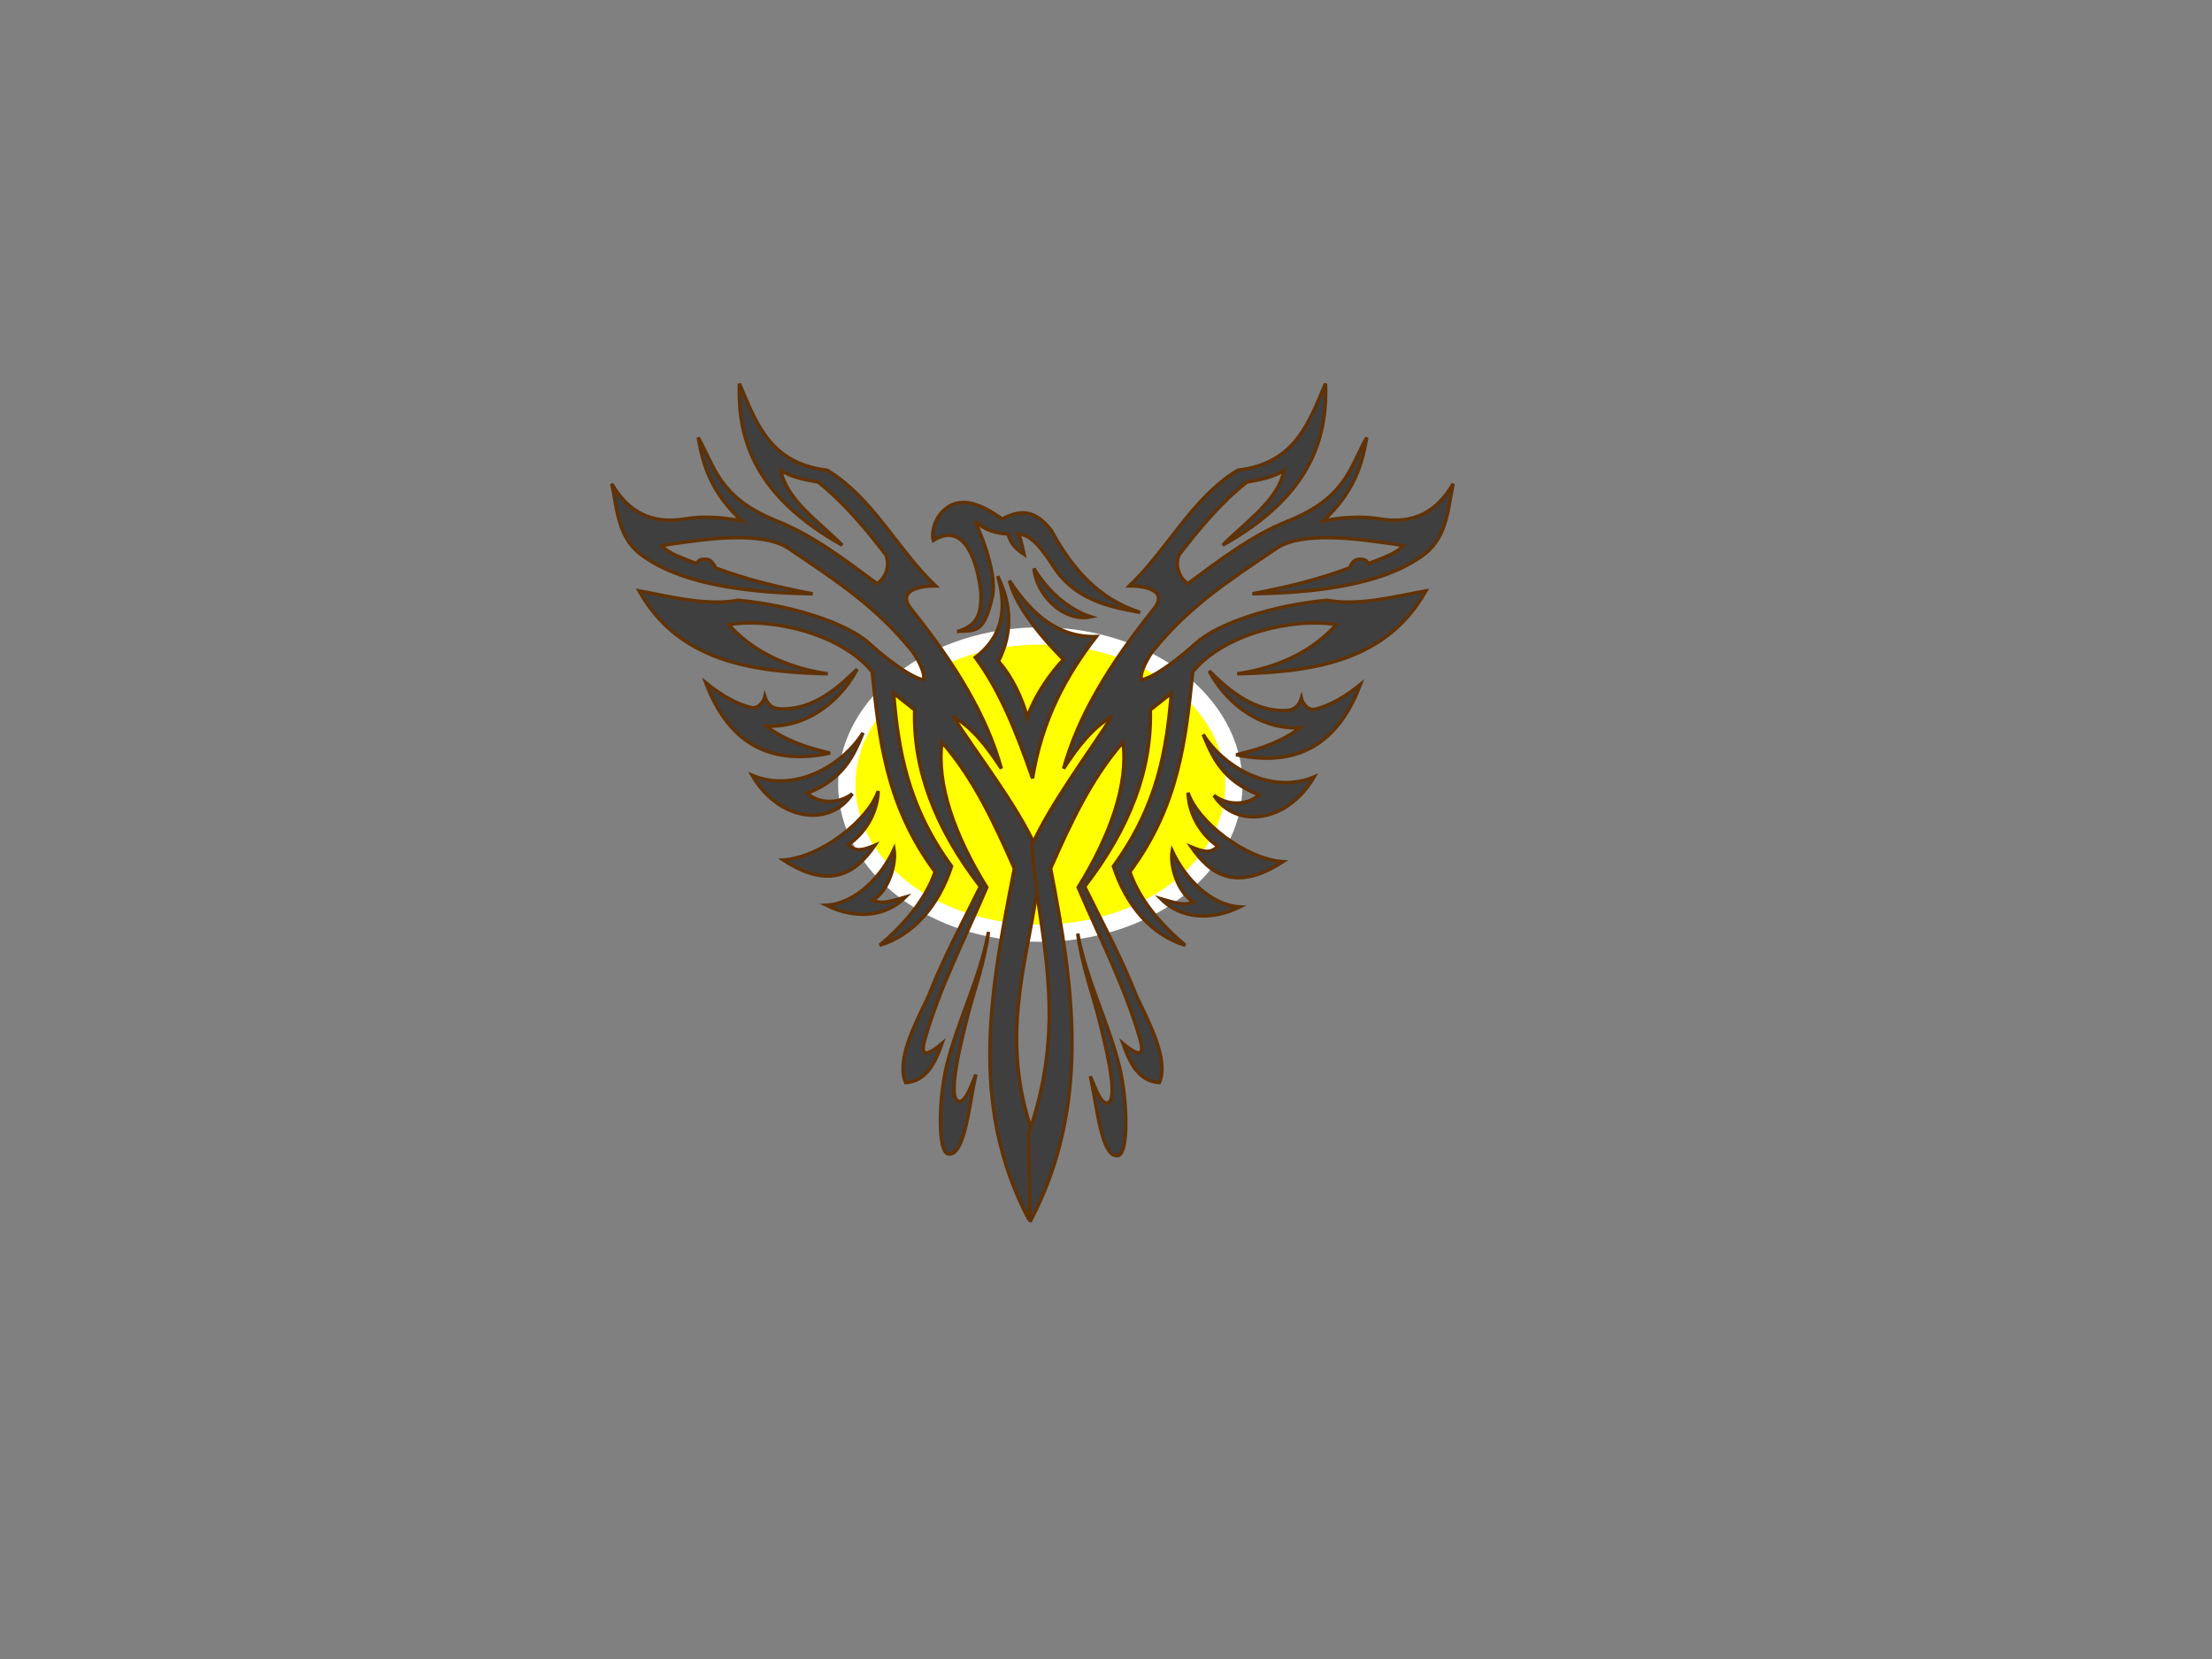 <?xml version="1.0"?><svg width="640" height="480" xmlns="http://www.w3.org/2000/svg">
 <rect width="100%" height="100%" fill="#808080" stroke="none"/>
 <title>Black &amp; Yellow Phoenix</title>
 <defs>
  <radialGradient r="0.5" cy="0.5" cx="0.5" id="svg_15" spreadMethod="pad">
   <stop stop-color="#0000ff" offset="0"/>
   <stop stop-color="#ffffff" offset="0.203"/>
  </radialGradient>
 </defs>
 <g>
  <title>Layer 1</title>
  <ellipse ry="43" rx="56" id="svg_16" cy="227" cx="301" stroke-width="5" stroke="#ffffff" fill="#ffff00"/>
  <g id="layer1">
   <g id="g6100">
    <path fill="#3f3f3f" fill-rule="evenodd" stroke-width="1px" d="m247.984,193.63c-4.294,4.096 -12.125,12.098 -22.579,11.447c-2.366,-0.148 -3.546,-1.734 -4.101,-3.507c-0.266,1.244 -1.787,3.679 -4.012,3.138c-4.141,-1.006 -8.475,-3.419 -13.082,-7.153c7.112,18.806 19.856,23.718 35.961,20.338c-7.091,-1.604 -13.509,-3.924 -18.466,-7.797c13.335,0.513 22.526,-9.143 26.279,-16.466z" id="path5097" stroke="#603207"/>
    <path fill="#3f3f3f" fill-rule="evenodd" stroke-width="1px" d="m249.702,212.032c-6.211,9.825 -20,17.388 -32.103,12.277c7.866,13.482 22.794,14.999 28.999,5.36c-4.639,3.482 -10.468,2.402 -13.031,-0.169c10.459,-4.122 13.415,-10.755 16.135,-17.468z" id="path5099" stroke="#603207"/>
    <path fill="#3f3f3f" fill-rule="evenodd" stroke-width="1px" d="m254.079,228.885c-2.732,8.333 -16.69,19.288 -27.467,19.94c13.359,8.645 20.796,4.082 26.538,-4.26c-3.361,1.375 -5.511,2.051 -7.693,-0.185c6.028,-4.215 8.51,-10.623 8.622,-15.495z" id="path5101" stroke="#603207"/>
    <path fill="#3f3f3f" fill-rule="evenodd" stroke-width="1px" d="m258.673,245.701c-3.651,7.95 -11.093,15.718 -19.584,16.214c8.179,4.007 17.026,3.555 22.921,-2.381c-3.95,1.112 -6.917,2.257 -9.465,0.913c4.584,-2.731 6.852,-10.465 6.128,-14.746z" id="path5103" stroke="#603207"/>
    <path fill="#3f3f3f" fill-rule="evenodd" stroke-width="1px" d="m297.703,352.892c-17.81,-33.753 -10.839,-67.454 -4.218,-101.613c-5.815,-13.244 -11.9,-26.243 -20.95,-36.543c-1.613,12.14 3.69,27.032 12.978,42.016c-6.41,15.011 -13.668,29.054 -17.926,43.974c-1.68,5.889 1.436,4.14 4.975,1.181c-2.056,5.819 -4.627,10.915 -10.527,11.336c-2.822,-6.551 2.78,-17.006 6.631,-25.095c4.304,-11.043 9.842,-21.186 14.971,-31.627c-13.171,-17.052 -19.5,-34.095 -18.998,-51.129l-6.088,-4.817c1.351,16.16 3.925,32.473 16.763,50.064c-3.725,11.506 -11.149,19.944 -20.775,22.86c7.012,-5.925 13.191,-13.098 16.02,-21.245c-14.337,-19.362 -16.198,-38.627 -18.206,-57.893c-8.981,-11.06 -29.241,-15.76 -41.529,-13.626c6.369,7.147 15.854,12.316 28.669,14.224c-22.406,-0.523 -43.247,-3.825 -54.595,-24.004c9.073,1.656 19.541,4.432 28.667,2.723c16.041,1.515 31.728,6.758 38.024,12.551c3.529,3.248 11.554,9.739 15.606,10.481c0.68,-2.181 -2.35,-7.186 -3.372,-8.444c-10.412,-12.82 -21.387,-19.946 -35.185,-29.273c-7.619,-5.666 -25.043,-2.865 -33.154,-1.778c-1.225,0.164 -2.801,0.388 -4.02,0.697c0.991,1.108 2.426,2 4.127,2.77c2.054,0.93 5.872,2.356 5.872,2.356c0.778,-0.952 1.277,-1.347 2.905,-1.226c1.367,0.102 2.024,1.233 2.68,2.52c9.195,3.432 17.766,5.488 28.058,7.474c-13.632,-0.242 -36.779,-1.508 -49.802,-11.473c-6.643,-5.083 -6.773,-13.459 -8.304,-20.363c4.568,7.849 11.161,11.895 21.401,10.149c5.068,-0.864 10.75,-0.466 16.238,0.6c-8.711,-8.122 -11.195,-15.784 -12.628,-24.134c4.919,8.743 6.024,17.456 22.836,24.185c10.597,4.241 19.764,11.381 28.902,18.092c2.134,-1.285 4.01,-4.834 2.563,-8.321c-5.729,-7.454 -11.943,-14.966 -19.556,-21.04c-3.61,-0.736 -7.22,-1.192 -10.828,-3.379c1.674,8.59 10.904,14.708 17.752,21.606c-24.576,-13.789 -30.358,-29.868 -29.739,-46.727c4.914,11.434 8.751,23.08 25.379,25.052c13.22,7.992 20.266,22.886 31.35,33.452c-3.815,-0.018 -11.609,1.012 -6.998,6.756c12.866,16.032 21.873,30.976 26.049,46.107c-4.251,-6.465 -8.224,-11.658 -14.014,-15.115c6.805,10.718 18.363,25.433 23.904,37.696l0.331,13.328c-3.228,21.75 -10.646,42.457 -1.117,69.769l-1.122,24.847z" id="path5109" stroke="#603207"/>
    <path fill="#3f3f3f" fill-rule="evenodd" stroke-width="1px" d="m286.006,269.619c-2.55,13.745 -8.886,25.479 -12.138,38.832c-2.216,9.101 -2.699,24.953 0.522,25.426c4.823,0.712 5.981,-14.376 7.969,-22.972c-1.409,3.192 -2.983,8.294 -5.062,7.71c-3.347,-0.939 0.815,-17.526 2.949,-25.702c1.637,-6.27 4.723,-14.908 5.76,-23.294z" id="path5111" stroke="#603207"/>
    <path fill="#3f3f3f" fill-rule="evenodd" stroke-width="1px" d="m277.401,182.631c4.095,-1.5 6.824,-3.349 6.381,-11.439c-0.82,-7.403 -4.265,-20.798 -13.74,-14.842c-0.634,-2.401 0.433,-5.978 2.435,-8.106c5.3,-5.636 12.094,-1.842 17.491,1.908c4.372,-2.161 8.828,-3.552 14.171,3.264c5.836,10.656 13.223,19.765 25.741,23.755c-9.178,-1.594 -18.994,-3.761 -25.135,-13.35c-4.345,-6.785 -7.156,-9.243 -10.215,-9.286c0.708,0.75 1.248,3.586 1.77,5.87c-2.275,-1.484 -4.129,-3.352 -4.582,-5.9c-3.897,-0.283 -6.387,-0.998 -9.603,-3.675c0,0 6.76,14.174 4.97,21.989c-2.228,9.725 -4.385,9.774 -9.684,9.811l0,0z" id="path5113" stroke="#603207"/>
    <path fill="#3f3f3f" fill-rule="evenodd" stroke-width="1px" d="m299.176,164.492c3.549,6.017 9.537,11.718 16.461,13.98c-8.206,1.614 -15.909,-6.705 -16.461,-13.98z" id="path5115" stroke="#603207"/>
    <path fill="#3f3f3f" fill-rule="evenodd" stroke-width="1px" d="m292.075,168.002c6.429,9.856 14.247,16.53 25.138,16.161c-8.604,11.105 -15.685,23.811 -18.47,41.028c-4.441,-12.752 -9.244,-25.137 -16.55,-34.975c6.925,-5.249 9.641,-12.783 6.482,-23.509c4.118,8.381 4.284,16.596 0.202,24.632c4.152,4.68 6.876,10.811 8.369,16.159c2.363,-6.74 6.925,-12.963 10.452,-16.692c-8.554,-8.627 -14.207,-16.753 -15.623,-22.804z" id="path5117" stroke="#603207"/>
    <path fill="#3f3f3f" fill-rule="evenodd" stroke-width="1px" d="m298.013,353.544c17.811,-33.753 12.579,-68.106 5.959,-102.265c5.815,-13.244 11.899,-26.243 20.949,-36.543c1.613,12.14 -3.69,27.032 -12.977,42.016c6.41,15.011 13.668,29.054 17.925,43.974c1.68,5.889 -1.436,4.14 -4.975,1.181c2.057,5.819 4.627,10.915 10.527,11.336c2.822,-6.551 -2.78,-17.006 -6.631,-25.095c-4.303,-11.043 -9.842,-21.186 -14.971,-31.627c13.171,-17.052 19.501,-34.095 18.998,-51.129l6.088,-4.817c-1.351,16.16 -3.925,32.473 -16.763,50.064c3.725,11.506 11.149,19.944 20.775,22.86c-7.012,-5.925 -13.191,-13.098 -16.02,-21.245c14.337,-19.362 16.199,-38.627 18.206,-57.893c8.981,-11.06 29.241,-15.76 41.529,-13.626c-6.369,7.147 -15.854,12.316 -28.668,14.224c22.405,-0.523 43.247,-3.825 54.594,-24.004c-9.073,1.656 -19.541,4.432 -28.666,2.723c-16.042,1.515 -31.728,6.758 -38.024,12.551c-3.53,3.248 -11.554,9.739 -15.607,10.481c-0.68,-2.181 2.35,-7.186 3.372,-8.444c10.412,-12.82 21.387,-19.946 35.186,-29.273c7.619,-5.666 25.043,-2.865 33.153,-1.778c1.225,0.164 2.801,0.388 4.02,0.697c-0.991,1.108 -2.426,2 -4.127,2.77c-2.054,0.93 -5.872,2.356 -5.872,2.356c-0.778,-0.952 -1.277,-1.347 -2.905,-1.226c-1.367,0.102 -2.024,1.233 -2.68,2.52c-9.195,3.432 -17.766,5.488 -28.058,7.474c13.633,-0.242 36.779,-1.508 49.802,-11.473c6.644,-5.083 6.773,-13.459 8.304,-20.363c-4.568,7.849 -11.161,11.895 -21.401,10.149c-5.068,-0.864 -10.75,-0.466 -16.238,0.6c8.711,-8.122 11.195,-15.784 12.628,-24.134c-4.919,8.743 -6.024,17.456 -22.835,24.185c-10.598,4.241 -19.765,11.381 -28.903,18.092c-2.134,-1.285 -4.01,-4.834 -2.563,-8.321c5.729,-7.454 11.943,-14.966 19.556,-21.04c3.61,-0.736 7.22,-1.192 10.828,-3.379c-1.674,8.59 -10.903,14.708 -17.752,21.606c24.576,-13.789 30.358,-29.868 29.739,-46.727c-4.914,11.434 -8.751,23.08 -25.379,25.052c-13.22,7.992 -20.266,22.886 -31.35,33.452c3.815,-0.018 11.609,1.012 6.998,6.756c-12.866,16.032 -21.873,30.976 -26.049,46.107c4.251,-6.465 8.224,-11.658 14.014,-15.115c-6.804,10.718 -17.698,25.147 -23.238,37.41l1.395,13.179c3.228,21.75 7.248,42.824 -2.28,70.136l0.387,25.567z" id="path5119" stroke="#603207"/>
    <path fill="#3f3f3f" fill-rule="evenodd" stroke-width="1px" d="m349.841,194.11c4.294,4.096 12.125,12.098 22.579,11.447c2.366,-0.147 3.546,-1.734 4.101,-3.506c0.266,1.243 1.787,3.678 4.012,3.138c4.141,-1.007 8.475,-3.419 13.082,-7.154c-7.112,18.806 -19.856,23.719 -35.962,20.338c7.092,-1.603 13.51,-3.923 18.467,-7.797c-13.335,0.514 -22.526,-9.142 -26.279,-16.466z" id="path5121" stroke="#603207"/>
    <path fill="#3f3f3f" fill-rule="evenodd" stroke-width="1px" d="m348.123,212.512c6.211,9.825 20,17.388 32.103,12.277c-7.866,13.482 -22.794,14.999 -28.999,5.361c4.639,3.482 10.468,2.401 13.031,-0.169c-10.459,-4.122 -13.415,-10.756 -16.135,-17.469z" id="path5123" stroke="#603207"/>
    <path fill="#3f3f3f" fill-rule="evenodd" stroke-width="1px" d="m343.746,229.365c2.732,8.334 16.69,19.289 27.467,19.941c-13.359,8.644 -20.796,4.081 -26.538,-4.26c3.361,1.374 5.511,2.05 7.693,-0.185c-6.028,-4.215 -8.51,-10.623 -8.622,-15.496z" id="path5125" stroke="#603207"/>
    <path fill="#3f3f3f" fill-rule="evenodd" stroke-width="1px" d="m339.152,246.181c3.651,7.951 11.093,15.719 19.584,16.215c-8.179,4.006 -17.026,3.554 -22.921,-2.381c3.95,1.111 6.917,2.256 9.465,0.912c-4.584,-2.73 -6.853,-10.464 -6.128,-14.746z" id="path5127" stroke="#603207"/>
    <path fill="#3f3f3f" fill-rule="evenodd" stroke-width="1px" d="m311.819,270.1c2.55,13.745 8.886,25.479 12.137,38.832c2.217,9.1 2.7,24.953 -0.521,25.426c-4.823,0.711 -5.981,-14.377 -7.969,-22.972c1.409,3.191 2.982,8.293 5.062,7.709c3.347,-0.939 -0.815,-17.526 -2.949,-25.701c-1.637,-6.271 -4.723,-14.908 -5.76,-23.294z" id="path5129" stroke="#603207"/>
   </g>
  </g>
  <ellipse ry="17" rx="18" id="svg_14" cy="199" cx="-283" stroke-width="5" stroke="#ffffff" fill="url(#svg_15)"/>
  <ellipse ry="3" rx="2" id="svg_17" cy="321" cx="-290" stroke-width="5" stroke="#ffffff" fill="#ffff00"/>
 </g>
</svg>